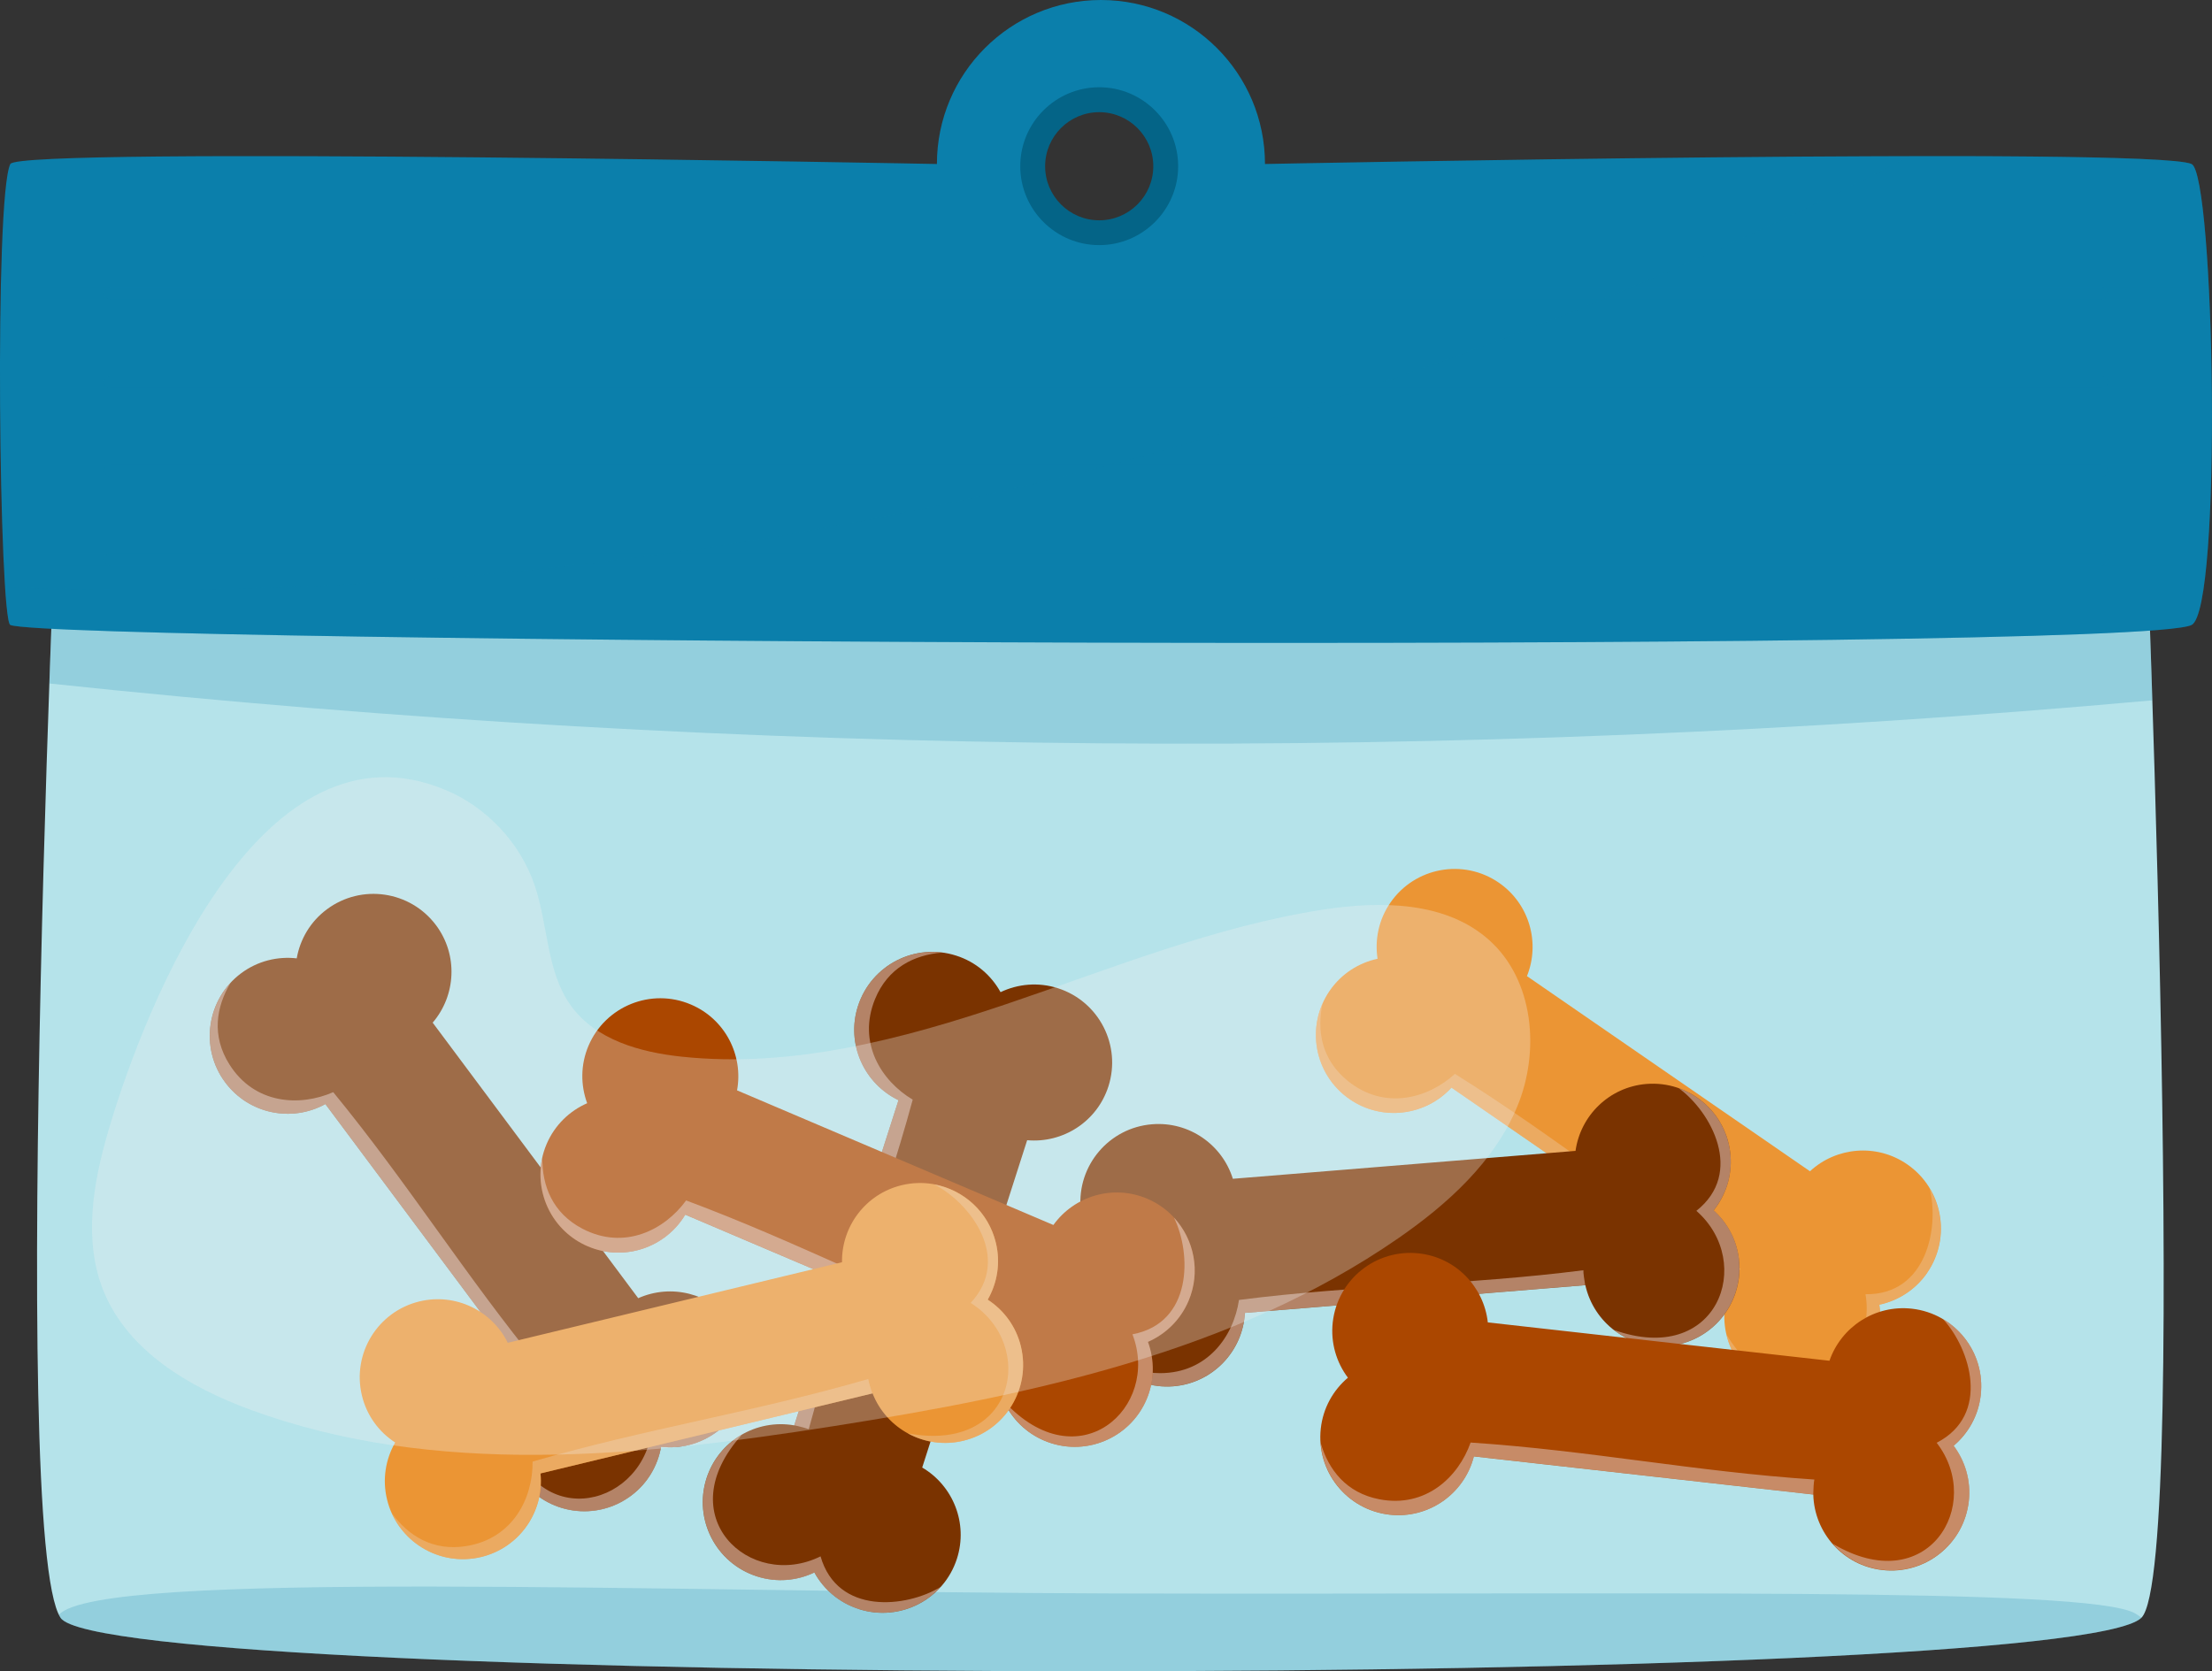 <?xml version="1.0" encoding="UTF-8"?>
<svg xmlns="http://www.w3.org/2000/svg" viewBox="0 0 393.9 297.67">
  <rect x="0" y="0" width="393.9" height="297.67" fill="#333333" stroke="none"/>
  <defs>
    <style>
      .cls-1 {
        fill: #7a3300;
      }

      .cls-1, .cls-2, .cls-3, .cls-4, .cls-5, .cls-6, .cls-7, .cls-8, .cls-9, .cls-10 {
        stroke-width: 0px;
      }

      .cls-11 {
        isolation: isolate;
      }

      .cls-2 {
        fill: #046487;
      }

      .cls-3 {
        fill: #b5e3ea;
      }

      .cls-4 {
        fill: #dbb9ab;
      }

      .cls-4, .cls-5 {
        opacity: .6;
      }

      .cls-4, .cls-5, .cls-7 {
        mix-blend-mode: multiply;
      }

      .cls-5 {
        fill: #ebb87f;
      }

      .cls-6, .cls-7 {
        fill: #0b7fab;
      }

      .cls-7 {
        opacity: .2;
      }

      .cls-8 {
        fill: #eb9534;
      }

      .cls-9 {
        fill: #ab4700;
      }

      .cls-10 {
        fill: #f0f0f0;
        mix-blend-mode: screen;
        opacity: .3;
      }
    </style>
  </defs>
  <g class="cls-11">
    <g id="Ebene_2" data-name="Ebene 2">
      <g>
        <path class="cls-3" d="m381.32,288.16c-13.13,12.74-362.11,12.63-370.53,0-9.43-14.15,0-216.84,0-216.84h370.53s8.95,208.16,0,216.84Z"/>
        <path class="cls-7" d="m381.32,288.16s.02-.02.02-.03c-.36-.28-.73-.53-1.13-.76-8.29-4.74-88.19-3.3-181.58-3.55-80.17-.21-181.01-4.33-188.14,3.8.1.19.19.4.29.55,8.42,12.63,357.4,12.74,370.53,0Z"/>
        <path class="cls-7" d="m8.79,121.74c124.34,13.2,249.96,14.22,374.49,3-.98-30.72-1.96-53.42-1.96-53.42H10.79s-.99,21.24-2,50.43Z"/>
        <path class="cls-6" d="m225.26,29.21c0-16.13-13.08-29.21-29.21-29.21s-29.21,13.08-29.21,29.21c0,0-163.42-3.16-165,0-2.9,5.79-1.97,81.32,0,82.11,7.93,3.17,378,5.21,388.42,0,5.53-2.76,4.11-80.28,0-82.11-7.11-3.16-165,0-165,0Zm-29.21,12.5c-6.9,0-12.5-5.6-12.5-12.5s5.6-12.5,12.5-12.5,12.5,5.6,12.5,12.5-5.6,12.5-12.5,12.5Z"/>
        <g>
          <g>
            <path class="cls-1" d="m152.94,286.6c7.31,2.34,15.13-1.68,17.47-8.99,2.02-6.31-.71-13-6.19-16.22l18.69-58.3c6.34.57,12.45-3.28,14.47-9.59,2.34-7.31-1.68-15.13-8.99-17.48-3.51-1.13-7.14-.77-10.22.7-1.65-2.99-4.39-5.39-7.91-6.51-7.31-2.34-15.13,1.68-17.48,8.99-2.15,6.69,1.06,13.8,7.22,16.76l-18.57,57.92c-6.73-1.18-13.47,2.74-15.62,9.43-2.34,7.31,1.68,15.13,8.99,17.47,3.51,1.13,7.14.77,10.22-.7,1.65,2.99,4.39,5.39,7.91,6.51Z"/>
            <path class="cls-4" d="m134.81,280.79c3.51,1.13,7.14.77,10.22-.7,1.65,2.99,4.39,5.39,7.91,6.51,5.38,1.72,11.02,0,14.57-3.95h0c-6.1,3.73-18.39,5.04-21.39-5.44-12.52,6.21-27.14-7.14-14-21.67h0c-2.89,1.66-5.2,4.34-6.3,7.77-2.34,7.31,1.68,15.13,8.99,17.47Z"/>
            <path class="cls-4" d="m162.54,195.87c-5.62-3.34-9.89-10.15-6.72-17.91,2.28-5.59,6.97-7.88,11.94-8.29-6.51-.83-12.9,3.06-14.98,9.53-2.15,6.69,1.06,13.8,7.22,16.76l-18.56,57.9c1.06.24,2.14.52,2.57.72,5.57-20.57,12.95-38.13,18.52-58.71Z"/>
          </g>
          <g>
            <path class="cls-8" d="m343.17,226.71c4.36-6.32,2.77-14.97-3.55-19.33-5.46-3.76-12.65-3.08-17.31,1.24l-50.4-34.76c2.38-5.9.46-12.86-4.99-16.63-6.32-4.36-14.97-2.77-19.33,3.55-2.09,3.04-2.8,6.61-2.28,9.99-3.34.72-6.43,2.65-8.52,5.68-4.36,6.32-2.77,14.97,3.55,19.33,5.78,3.99,13.52,2.98,18.13-2.06l50.07,34.53c-3.08,6.1-1.27,13.69,4.51,17.68,6.32,4.36,14.97,2.77,19.33-3.55,2.09-3.04,2.8-6.61,2.28-9.99,3.34-.72,6.43-2.65,8.52-5.68Z"/>
            <path class="cls-5" d="m332.36,242.38c2.09-3.04,2.8-6.61,2.28-9.99,3.34-.72,6.43-2.65,8.52-5.68,3.21-4.65,3.18-10.55.44-15.09h0c1.8,6.92-.5,19.07-11.4,18.9,2.32,13.78-14.69,23.91-24.79,7.13h0c.75,3.25,2.65,6.24,5.62,8.28,6.32,4.36,14.97,2.77,19.33-3.55Z"/>
            <path class="cls-5" d="m259.09,191.27c-4.83,4.41-12.58,6.53-19.09,1.25-4.69-3.8-5.53-8.95-4.48-13.83-2.68,6-.81,13.23,4.79,17.09,5.78,3.99,13.52,2.98,18.13-2.06l50.05,34.52c.54-.94,1.12-1.9,1.43-2.25-18.08-11.29-32.76-23.43-50.84-34.72Z"/>
          </g>
          <g>
            <path class="cls-1" d="m308.16,205.79c-.62-7.65-7.33-13.34-14.98-12.72-6.61.54-11.74,5.62-12.62,11.92l-61.02,4.97c-1.89-6.07-7.78-10.25-14.39-9.71-7.65.62-13.34,7.33-12.72,14.98.3,3.68,2.01,6.89,4.55,9.18-2.13,2.67-3.3,6.12-3,9.79.62,7.65,7.33,13.34,14.98,12.72,7-.57,12.35-6.25,12.73-13.07l60.62-4.94c1.48,6.67,7.68,11.41,14.68,10.84,7.65-.62,13.34-7.33,12.72-14.98-.3-3.68-2.01-6.89-4.55-9.18,2.13-2.67,3.3-6.12,3-9.79Z"/>
            <path class="cls-4" d="m309.71,224.76c-.3-3.68-2.01-6.89-4.55-9.18,2.13-2.67,3.3-6.12,3-9.79-.46-5.63-4.21-10.19-9.21-11.96h0c5.78,4.22,11.68,15.08,3.13,21.84,10.52,9.21,3.76,27.81-14.69,21.21h0c2.64,2.04,6,3.15,9.59,2.86,7.65-.62,13.34-7.33,12.72-14.98Z"/>
            <path class="cls-4" d="m220.63,231.54c-.95,6.47-5.61,13.01-13.99,13.04-6.03.02-9.95-3.43-12.22-7.87,1.72,6.34,7.75,10.76,14.53,10.2,7-.57,12.35-6.25,12.73-13.07l60.6-4.94c-.18-1.07-.34-2.18-.32-2.65-21.14,2.7-40.19,2.58-61.33,5.29Z"/>
          </g>
          <g>
            <path class="cls-1" d="m127.62,255.05c6.15-4.59,7.42-13.29,2.83-19.45-3.96-5.31-10.99-6.97-16.8-4.37l-36.6-49.08c4.14-4.83,4.56-12.04.6-17.35-4.59-6.15-13.3-7.42-19.45-2.83-2.96,2.2-4.77,5.36-5.36,8.73-3.4-.39-6.94.45-9.9,2.65-6.15,4.59-7.42,13.3-2.83,19.45,4.2,5.63,11.85,7.16,17.83,3.85l36.36,48.75c-4.87,4.79-5.59,12.56-1.39,18.19,4.59,6.15,13.29,7.42,19.45,2.83,2.96-2.2,4.77-5.36,5.36-8.73,3.4.39,6.94-.45,9.9-2.65Z"/>
            <path class="cls-4" d="m112.36,266.43c2.96-2.2,4.77-5.36,5.36-8.73,3.4.39,6.94-.45,9.9-2.65,4.53-3.38,6.4-8.98,5.25-14.15h0c-.51,7.14-6.58,17.9-16.85,14.25-2.22,13.8-21.57,17.94-25.77-1.19h0c-.33,3.32.51,6.76,2.67,9.64,4.59,6.15,13.29,7.42,19.45,2.83Z"/>
            <path class="cls-4" d="m59.34,194.53c-5.99,2.63-14.01,2.15-18.48-4.93-3.22-5.1-2.37-10.25.19-14.53-4.46,4.82-5,12.28-.94,17.73,4.2,5.63,11.85,7.16,17.83,3.85l36.35,48.74c.81-.72,1.67-1.44,2.08-1.68-13.51-16.49-23.52-32.69-37.03-49.18Z"/>
          </g>
          <g>
            <path class="cls-9" d="m352.72,248.46c.86-7.63-4.63-14.5-12.26-15.36-6.59-.74-12.6,3.26-14.68,9.27l-60.84-6.83c-.69-6.32-5.67-11.56-12.25-12.29-7.63-.86-14.5,4.63-15.36,12.26-.41,3.66.65,7.15,2.7,9.88-2.61,2.21-4.42,5.37-4.83,9.04-.86,7.63,4.63,14.5,12.26,15.36,6.98.78,13.32-3.76,15-10.38l60.44,6.79c.17,6.83,5.34,12.67,12.33,13.45,7.63.86,14.5-4.63,15.36-12.26.41-3.66-.65-7.15-2.7-9.88,2.61-2.21,4.42-5.37,4.83-9.04Z"/>
            <path class="cls-4" d="m350.6,267.37c.41-3.66-.65-7.15-2.7-9.88,2.61-2.21,4.42-5.37,4.83-9.04.63-5.61-2.18-10.81-6.74-13.51h0c4.86,5.25,8.57,17.04-1.12,22.04,8.55,11.05-1.65,28.01-18.49,17.99h0c2.2,2.51,5.29,4.25,8.86,4.65,7.63.86,14.5-4.63,15.36-12.26Z"/>
            <path class="cls-4" d="m261.88,256.93c-2.17,6.17-8,11.69-16.23,10.12-5.93-1.14-9.1-5.28-10.48-10.07.47,6.55,5.54,12.04,12.3,12.8,6.98.78,13.32-3.76,15-10.38l60.42,6.79c.03-1.08.09-2.2.2-2.66-21.27-1.41-39.94-5.18-61.21-6.59Z"/>
          </g>
          <g>
            <path class="cls-9" d="m211.64,231.74c3.01-7.06-.28-15.22-7.34-18.23-6.1-2.6-13.01-.49-16.72,4.68l-56.33-23.98c1.15-6.26-2.12-12.7-8.22-15.29-7.06-3.01-15.22.28-18.23,7.34-1.44,3.39-1.42,7.03-.24,10.24-3.13,1.37-5.77,3.88-7.22,7.27-3.01,7.06.28,15.22,7.34,18.23,6.47,2.75,13.84.22,17.35-5.65l55.96,23.82c-1.8,6.59,1.49,13.67,7.95,16.42,7.06,3.01,15.22-.28,18.23-7.34,1.44-3.39,1.42-7.03.24-10.24,3.13-1.37,5.77-3.88,7.22-7.27Z"/>
            <path class="cls-4" d="m204.18,249.25c1.44-3.39,1.42-7.03.24-10.24,3.13-1.37,5.77-3.88,7.22-7.27,2.21-5.19,1.01-10.98-2.59-14.87h0c3.15,6.42,3.33,18.78-7.39,20.79,5.03,13.04-9.61,26.36-22.87,11.94h0c1.39,3.03,3.85,5.58,7.16,6.99,7.06,3.01,15.22-.28,18.23-7.34Z"/>
            <path class="cls-4" d="m122.18,213.82c-3.85,5.29-11.02,8.91-18.45,5.04-5.35-2.79-7.21-7.67-7.15-12.65-1.43,6.41,1.86,13.13,8.12,15.79,6.47,2.75,13.84.22,17.35-5.65l55.94,23.81c.34-1.03.71-2.09.95-2.49-19.97-7.44-36.78-16.41-56.75-23.85Z"/>
          </g>
          <g>
            <path class="cls-8" d="m177.34,221.35c-1.8-7.46-9.31-12.05-16.77-10.25-6.44,1.55-10.73,7.36-10.63,13.72l-59.52,14.35c-2.81-5.71-9.27-8.92-15.72-7.37-7.46,1.8-12.05,9.31-10.25,16.77.86,3.58,3.05,6.5,5.92,8.36-1.7,2.97-2.32,6.56-1.45,10.14,1.8,7.46,9.31,12.05,16.77,10.25,6.83-1.65,11.24-8.08,10.56-14.88l59.13-14.26c2.49,6.36,9.35,10.08,16.18,8.43,7.46-1.8,12.05-9.31,10.25-16.77-.86-3.58-3.05-6.5-5.92-8.36,1.7-2.97,2.32-6.56,1.45-10.14Z"/>
            <path class="cls-5" d="m181.8,239.86c-.86-3.58-3.05-6.5-5.92-8.36,1.7-2.97,2.32-6.56,1.45-10.14-1.32-5.49-5.74-9.41-10.95-10.39h0c6.36,3.27,13.87,13.09,6.47,21.1,11.81,7.47,8.01,26.89-11.23,23.22h0c2.92,1.61,6.42,2.19,9.92,1.34,7.46-1.8,12.05-9.31,10.25-16.77Z"/>
            <path class="cls-5" d="m94.84,260.33c.07,6.54-3.53,13.72-11.8,15.05-5.96.96-10.36-1.86-13.29-5.89,2.68,6,9.32,9.43,15.93,7.83,6.83-1.65,11.24-8.08,10.56-14.88l59.1-14.25c-.34-1.03-.67-2.1-.72-2.57-20.47,5.94-39.31,8.77-59.78,14.71Z"/>
          </g>
        </g>
        <path class="cls-7" d="m374.24,53.37H19.66c-.61,0-1.11-.5-1.11-1.11s.5-1.11,1.11-1.11h354.58c.61,0,1.11.5,1.11,1.11s-.5,1.11-1.11,1.11Zm1.11,14.68c0-.61-.5-1.11-1.11-1.11H19.66c-.61,0-1.11.5-1.11,1.11s.5,1.11,1.11,1.11h354.58c.61,0,1.11-.5,1.11-1.11Zm0,15.79c0-.61-.5-1.11-1.11-1.11H19.66c-.61,0-1.11.5-1.11,1.11s.5,1.11,1.11,1.11h354.58c.61,0,1.11-.5,1.11-1.11Zm0,15.79c0-.61-.5-1.11-1.11-1.11H19.66c-.61,0-1.11.5-1.11,1.11s.5,1.11,1.11,1.11h354.58c.61,0,1.11-.5,1.11-1.11Z"/>
        <path class="cls-2" d="m195.74,43.66c-7.75,0-14.06-6.31-14.06-14.06s6.31-14.06,14.06-14.06,14.06,6.31,14.06,14.06-6.31,14.06-14.06,14.06Zm0-23.68c-5.31,0-9.63,4.32-9.63,9.63s4.32,9.63,9.63,9.63,9.63-4.32,9.63-9.63-4.32-9.63-9.63-9.63Z"/>
        <path class="cls-7" d="m.91,104.61c.27,4.04.58,6.57.93,6.71,7.93,3.17,378,5.21,388.42,0,5.53-2.76,4.11-80.28,0-82.11-2.5-1.11-23.75-1.44-50.21-1.4C236.15,82.02,118.05,108.98.91,104.61Z"/>
        <path class="cls-10" d="m19.28,201.49c-2.73,9.29-4.47,19.51-.83,28.48,4.34,10.68,15.29,17.13,26.11,21.11,32.86,12.09,69.23,8.39,103.81,2.95,35.23-5.54,71.31-13.18,100.63-33.48,8.79-6.09,17.1-13.6,21.19-23.47,4.09-9.88,2.95-22.52-5.01-29.64-7.72-6.91-19.32-7-29.57-5.42-19.43,3.01-37.82,10.55-56.45,16.84-18.63,6.29-38.22,11.42-57.77,9.35-7.38-.78-15.27-2.99-19.66-8.99-4.44-6.07-4.09-14.31-6.49-21.44-2.57-7.61-8.53-14-15.94-17.09-32.48-13.55-53.11,37.26-60.03,60.8Z"/>
      </g>
    </g>
  </g>
</svg>